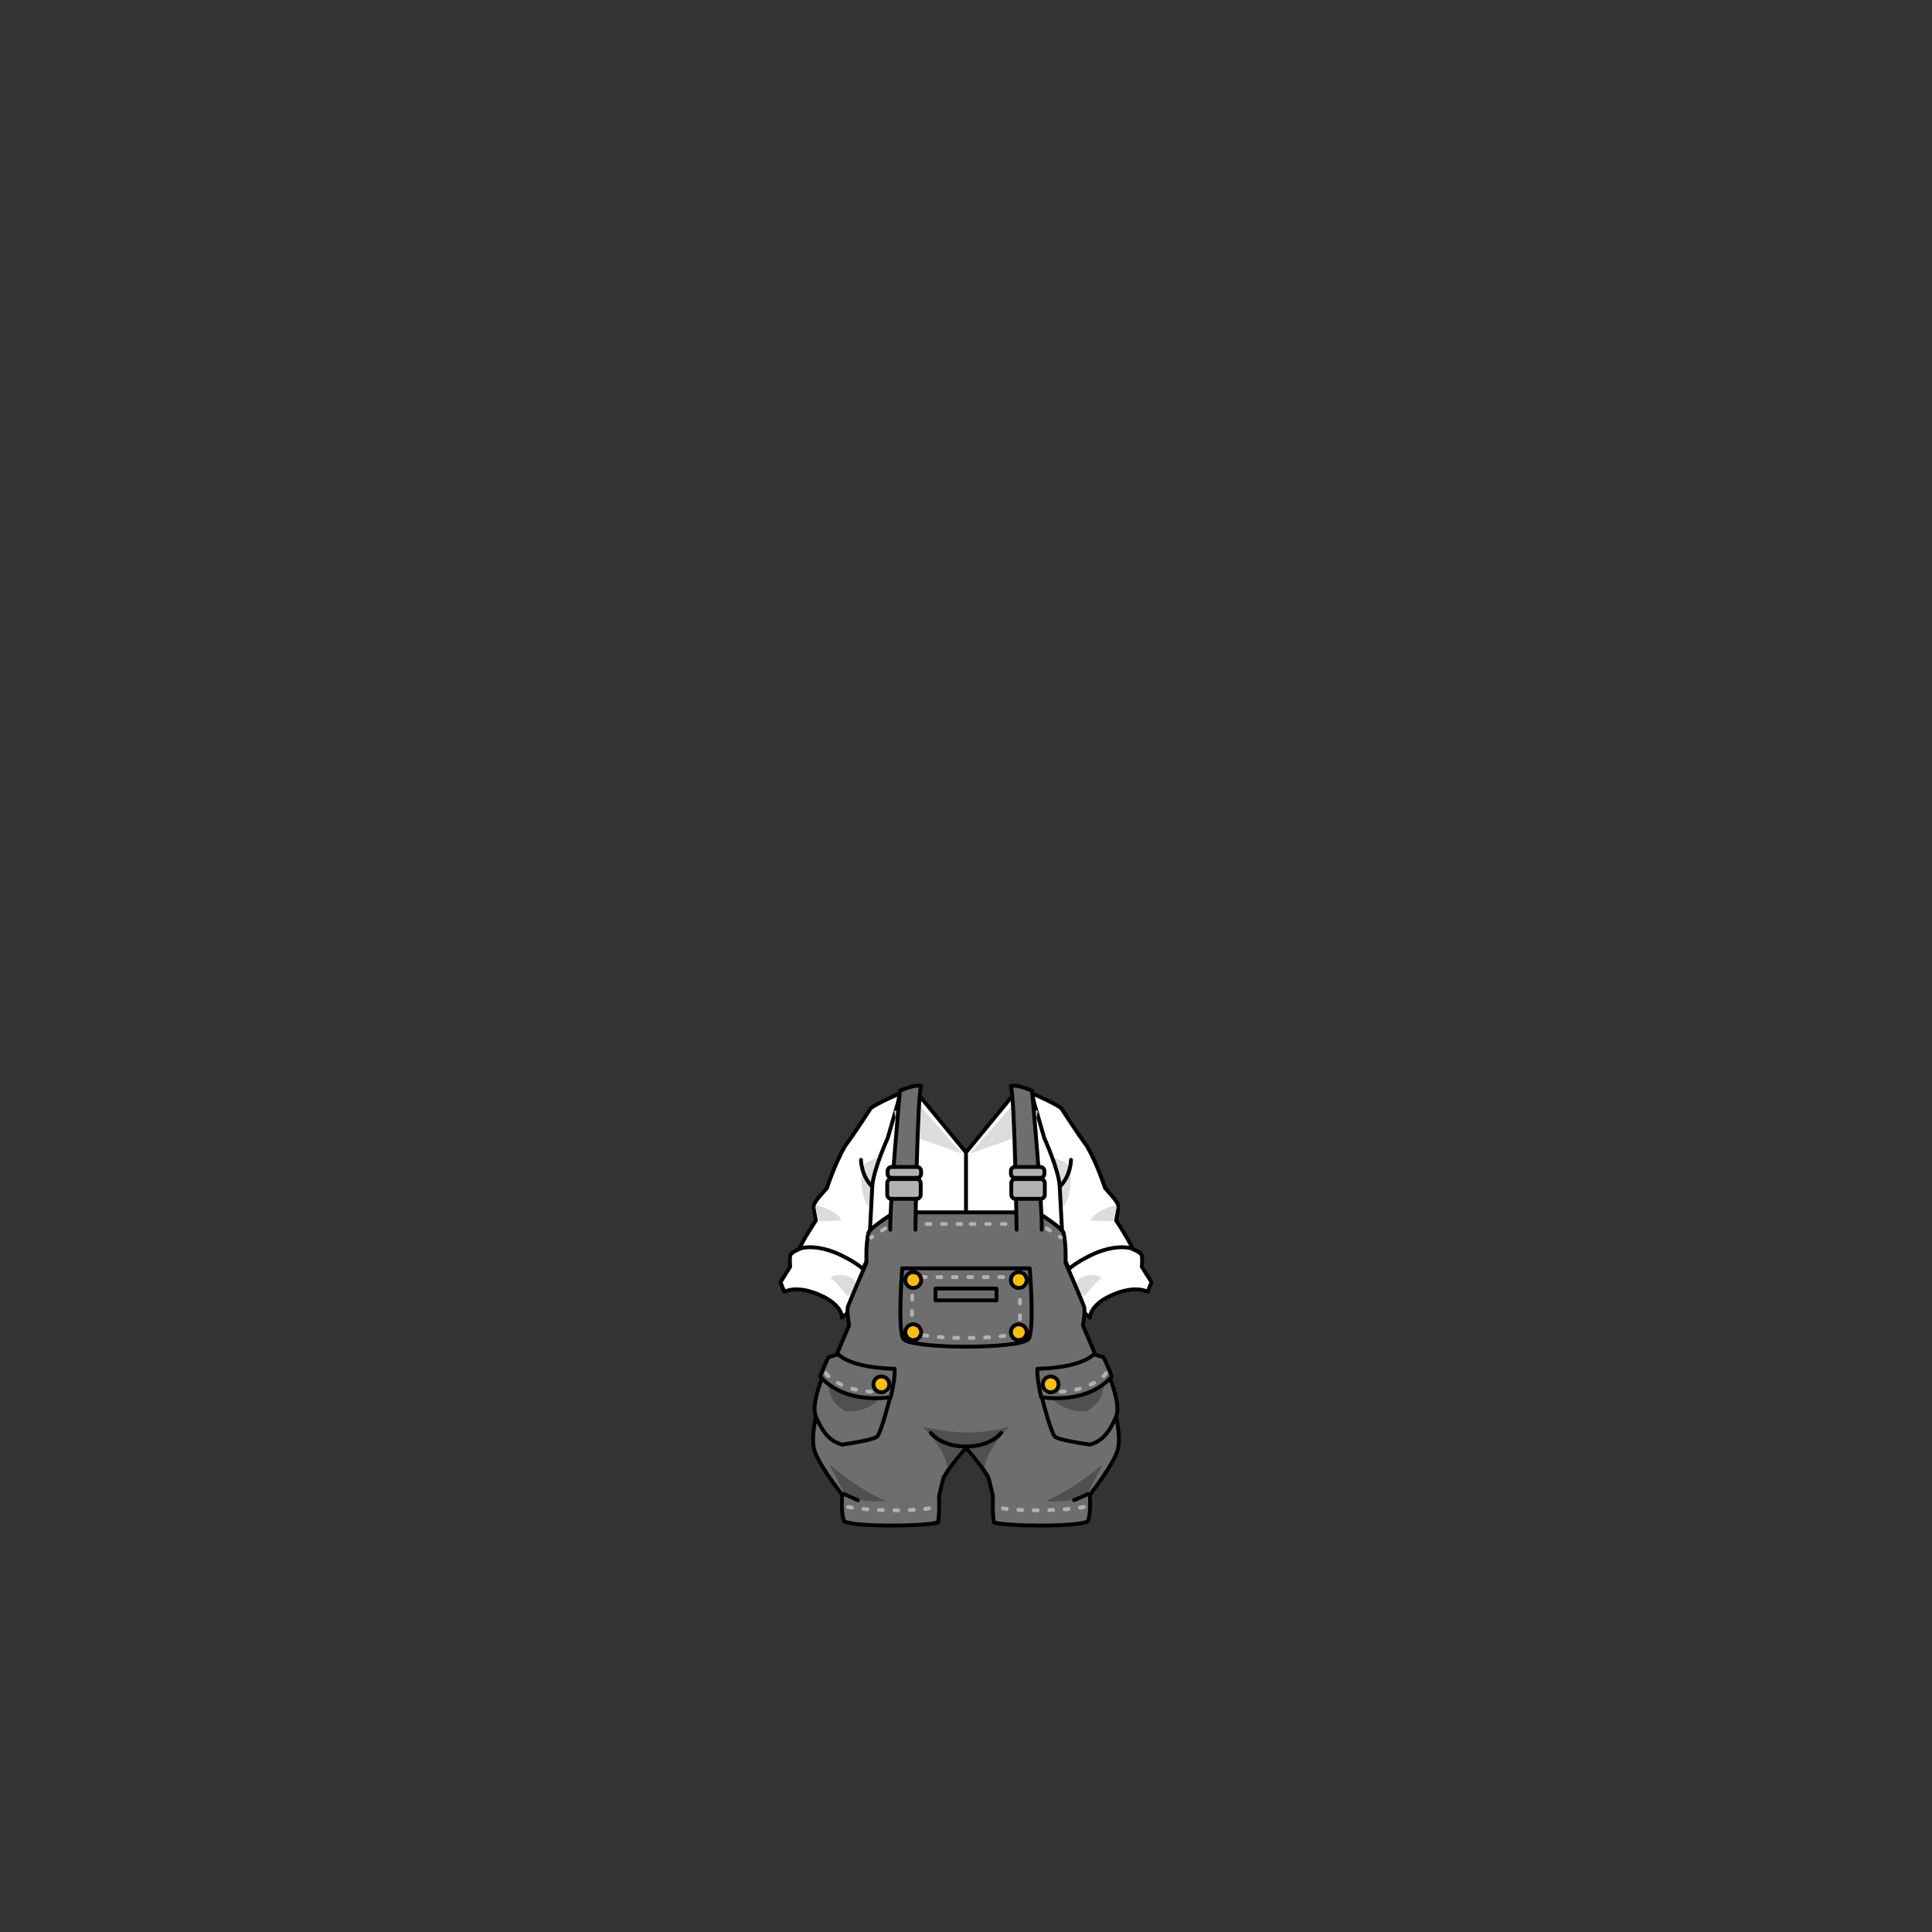 <svg xmlns="http://www.w3.org/2000/svg" width="500" height="500" version="1.1"><rect width="100%" height="100%" fill="#333333" stroke="none"/><g id="x114"><g><g><g><path style="fill:#FFFFFF;stroke:#000000;stroke-linecap:round;stroke-linejoin:round;" d="M225.325,286.835c0,0-4.167,6.499-6.667,9.832c-2.666,4.666-4.666,10.833-4.666,10.833s-3.167,3.333-3.334,4.333c-0.166,1,0.5,4,0.5,4s-3.666,5.5-4.666,8.167s-1.167,7.167-1.167,7.167l14.083,5.333c0,0,5.417-11,6.584-14c1.166-3,6.833-39.5,6.833-39.5S226.992,285.501,225.325,286.835z"></path><path style="fill:#DCDCDC;" d="M211.992,316c0,0-1.334-3.667-0.834-4s6.5,1.999,6.5,3.833C217.492,316,211.992,316,211.992,316z"></path><path style="fill:#DCDCDC;" d="M227.158,299.667c0,0-3.5,1-4,2.333s-0.666,8,1.834,10.5C227.825,306.833,227.158,299.667,227.158,299.667z"></path><path style="fill:none;stroke:#000000;stroke-linecap:round;stroke-linejoin:round;" d="M222.825,300.167c0,0,0,4.332,3.167,7.166"></path><g><path style="fill:#FFFFFF;stroke:#000000;stroke-linecap:round;stroke-linejoin:round;" d="M207.492,323.001c0,0-2.834,1-3,2c-0.167,1,0,2.833,0,2.833l-2.5,4l1,2.5c0,0,3.041-1.959,9.416,0.916c5.688,2.565,5.5,5.75,5.5,5.75l3.917-3.333l0.334-2l3-4.833c0,0-0.167-2.333-7.167-5.833C211.624,321.816,207.492,323.001,207.492,323.001z"></path><path style="fill:#DCDCDC;" d="M219.408,335.5c0,0-3.25-4-4.5-4.75c1.5-1.5,5.5-0.75,6.5,1S219.408,335.5,219.408,335.5z"></path></g></g><g><path style="fill:#FFFFFF;stroke:#000000;stroke-linecap:round;stroke-linejoin:round;" d="M274.675,286.835c0,0,4.167,6.499,6.667,9.832c2.666,4.666,4.666,10.833,4.666,10.833s3.168,3.333,3.334,4.333s-0.5,4-0.5,4s3.666,5.5,4.666,8.167s1.167,7.167,1.167,7.167l-14.083,5.333c0,0-5.417-11-6.584-14c-1.166-3-6.833-39.5-6.833-39.5S273.008,285.501,274.675,286.835z"></path><path style="fill:#DCDCDC;" d="M288.008,316c0,0,1.334-3.667,0.834-4s-6.5,1.999-6.5,3.833C282.508,316,288.008,316,288.008,316z"></path><path style="fill:#DCDCDC;" d="M272.842,299.667c0,0,3.5,1,4,2.333s0.666,8-1.834,10.5C272.175,306.833,272.842,299.667,272.842,299.667z"></path><path style="fill:none;stroke:#000000;stroke-linecap:round;stroke-linejoin:round;" d="M277.175,300.167c0,0,0,4.332-3.167,7.166"></path><g><path style="fill:#FFFFFF;stroke:#000000;stroke-linecap:round;stroke-linejoin:round;" d="M292.508,323.001c0,0,2.834,1,3,2c0.167,1,0,2.833,0,2.833l2.5,4l-1,2.5c0,0-3.041-1.959-9.416,0.916c-5.688,2.565-5.5,5.75-5.5,5.75l-3.917-3.333l-0.333-2l-3-4.833c0,0,0.166-2.333,7.166-5.833C288.377,321.816,292.508,323.001,292.508,323.001z"></path><path style="fill:#DCDCDC;" d="M280.592,335.5c0,0,3.25-4,4.5-4.75c-1.5-1.5-5.5-0.75-6.5,1S280.592,335.5,280.592,335.5z"></path></g></g></g><path style="fill:#FFFFFF;stroke:#000000;stroke-linecap:round;stroke-linejoin:round;" d="M275.25,326.5c0,0-0.75-15.25-1-19.5s-4-12.5-4-12.5L267,283.25l-3.25-1.75L250,298.25l-13.75-16.75l-3.25,1.75l-3.25,11.25c0,0-3.75,8.25-4,12.5s-1,19.5-1,19.5s-2.25,7.75-2.25,8.5c6,3.25,20.5,6.5,27.5,6.5s21.5-3.25,27.5-6.5C277.5,334.25,275.25,326.5,275.25,326.5z"></path><g><polygon style="fill:#DCDCDC;" points="231.408,287.5 232.408,292.75 248.908,298.5 238.158,286.25 "></polygon><polygon style="fill:#DCDCDC;" points="268.592,287.5 267.592,292.75 251.092,298.5 261.842,286.25 "></polygon></g><line style="fill:none;stroke:#000000;stroke-linecap:round;stroke-linejoin:round;" x1="250" y1="298.75" x2="250" y2="313.5"></line><path style="fill:#6E6E6E;stroke:#000000;stroke-linecap:round;stroke-linejoin:round;" d="M287.5,361.25c-1.25-4.5-7.25-18.25-7.25-18.25s0.75-3.75,0.25-5c-0.75-2-4.75-11.25-4.75-11.25s0.25-4.25-0.5-7.75c-0.75-1.5-6.75-5.25-6.75-5.25h-37c0,0-6,3.75-6.75,5.25c-0.75,3.5-0.5,7.75-0.5,7.75s-4,9.25-4.75,11.25c-0.5,1.25,0.25,5,0.25,5s-6,13.75-7.25,18.25c-1.221,4.396-2.75,10.25-1.75,14c0.875,3.28,5.958,10.004,7.217,11.637c-0.092,1.204-0.302,4.986,0.533,6.863c3.25,1.5,21,1.25,24.25,0.25c0.4-2.002,0.32-5.439,0.272-6.733c0.353-1.622,0.826-3.677,1.228-5.017c2.75-4.5,5.75-7.5,5.75-7.5s3,3,5.75,7.5c0.402,1.34,0.875,3.395,1.229,5.017c-0.049,1.294-0.129,4.731,0.271,6.733c3.25,1,21,1.25,24.25-0.25c0.834-1.877,0.625-5.659,0.533-6.863c1.259-1.633,6.342-8.356,7.217-11.637C290.25,371.5,288.721,365.646,287.5,361.25z"></path><g><path style="fill:#505050;" d="M214.658,379c0,0,3.25,6,4,8c2,1.25,7,1.75,10.75,1.5C222.158,385.5,214.658,379,214.658,379z"></path><path style="fill:#505050;" d="M285.342,379c0,0-3.25,6-4,8c-2,1.25-7,1.75-10.75,1.5C277.842,385.5,285.342,379,285.342,379z"></path></g><g><path style="fill:none;stroke:#B2B2B2;stroke-linecap:round;stroke-linejoin:round;stroke-dasharray:1 3;" d="M219.509,390c0,0,4,0.875,12.375,0.875s10.875-1,10.875-1"></path><path style="fill:none;stroke:#B2B2B2;stroke-linecap:round;stroke-linejoin:round;stroke-dasharray:1 3;" d="M280.491,390c0,0-4,0.875-12.375,0.875s-10.875-1-10.875-1"></path></g><path style="fill:#505050;" d="M250.25,370.75c-5.25,0-11.5-1.5-11.5-1.5s5.402,5,6.5,10.5l4.75-6l4.75,6c1.098-5.5,6.5-10.5,6.5-10.5S255.5,370.75,250.25,370.75z"></path><g><g><path style="fill:#6E6E6E;stroke:#000000;stroke-linecap:round;stroke-linejoin:round;" d="M212.764,356.576c-1.315,3.455-2.577,7.829-1.606,10.049c2.25,5.25,4.375,6.5,6.75,7.25c3.375-0.5,7.75-1.25,9-2c0.786-0.472,2.64-6.815,3.75-11.5C223.766,361.203,217.151,361.612,212.764,356.576z"></path><path style="fill:#505050;" d="M214.408,358c0,0-0.5,4.75,4.5,7.25c6.75,0.25,9.25-4,9.25-4L214.408,358z"></path><path style="fill:#6E6E6E;stroke:#000000;stroke-linecap:round;stroke-linejoin:round;" d="M230.53,361.62c0.655-2.765,1.096-5.515,1.003-7.37c-5.125-0.125-11.625-1-14.625-3.75l-2.5,0.75c0,0-1.089,2.181-2.144,4.951C216.652,361.237,223.638,362.448,230.53,361.62z"></path><path style="fill:none;stroke:#B2B2B2;stroke-linecap:round;stroke-linejoin:round;stroke-dasharray:1 3;" d="M213.783,355.375c0,0.375,3.25,3.625,9,4.5s6.75,0.125,6.75,0.125"></path><circle style="fill:#FFBF00;stroke:#000000;stroke-linecap:round;stroke-linejoin:round;" cx="228.091" cy="358.274" r="2.047"></circle></g><g><path style="fill:#6E6E6E;stroke:#000000;stroke-linecap:round;stroke-linejoin:round;" d="M287.236,356.576c1.315,3.455,2.577,7.829,1.605,10.049c-2.25,5.25-4.375,6.5-6.75,7.25c-3.375-0.5-7.75-1.25-9-2c-0.786-0.472-2.64-6.815-3.75-11.5C276.234,361.203,282.849,361.612,287.236,356.576z"></path><path style="fill:#505050;" d="M285.592,358c0,0,0.5,4.75-4.5,7.25c-6.75,0.25-9.25-4-9.25-4L285.592,358z"></path><path style="fill:#6E6E6E;stroke:#000000;stroke-linecap:round;stroke-linejoin:round;" d="M269.471,361.62c-0.655-2.765-1.097-5.515-1.004-7.37c5.125-0.125,11.625-1,14.625-3.75l2.5,0.75c0,0,1.09,2.181,2.145,4.951C283.348,361.237,276.362,362.448,269.471,361.62z"></path><path style="fill:none;stroke:#B2B2B2;stroke-linecap:round;stroke-linejoin:round;stroke-dasharray:1 3;" d="M286.217,355.375c0,0.375-3.25,3.625-9,4.5s-6.75,0.125-6.75,0.125"></path><circle style="fill:#FFBF00;stroke:#000000;stroke-linecap:round;stroke-linejoin:round;" cx="271.909" cy="358.274" r="2.047"></circle></g></g><g><polyline style="fill:none;stroke:#B2B2B2;stroke-linecap:round;stroke-linejoin:round;stroke-dasharray:1 3;" points="248.783,316.773 230.908,316.773 225.408,320.273 "></polyline><polyline style="fill:none;stroke:#B2B2B2;stroke-linecap:round;stroke-linejoin:round;stroke-dasharray:1 3;" points="251.217,316.773 269.092,316.773 274.592,320.273 "></polyline></g><g><g><path style="fill:#6E6E6E;stroke:#000000;stroke-linecap:round;stroke-linejoin:round;" d="M236.908,318.25c0,0,0.5-35.199,1.5-37.199c-1.75-0.5-5.5,1.25-5.5,1.25s-2.75,30.199-2.5,35.949"></path><path style="fill:#B2B2B2;stroke:#000000;stroke-linecap:round;stroke-linejoin:round;" d="M238.378,303.77c0,0.589-0.479,1.066-1.067,1.066h-6.536c-0.589,0-1.066-0.478-1.066-1.066v-0.702c0-0.59,0.478-1.067,1.066-1.067h6.536c0.589,0,1.067,0.478,1.067,1.067V303.77z"></path><path style="fill:#B2B2B2;stroke:#000000;stroke-linecap:round;stroke-linejoin:round;" d="M238.277,309.193c0,0.589-0.478,1.066-1.066,1.066h-6.536c-0.59,0-1.067-0.478-1.067-1.066v-3.001c0-0.59,0.478-1.067,1.067-1.067h6.536c0.589,0,1.066,0.478,1.066,1.067V309.193z"></path></g><g><path style="fill:#6E6E6E;stroke:#000000;stroke-linecap:round;stroke-linejoin:round;" d="M263.092,318.25c0,0-0.5-35.199-1.5-37.199c1.75-0.5,5.5,1.25,5.5,1.25s2.75,30.199,2.5,35.949"></path><path style="fill:#B2B2B2;stroke:#000000;stroke-linecap:round;stroke-linejoin:round;" d="M261.623,303.77c0,0.589,0.478,1.066,1.066,1.066h6.536c0.589,0,1.067-0.478,1.067-1.066v-0.702c0-0.59-0.479-1.067-1.067-1.067h-6.536c-0.589,0-1.066,0.478-1.066,1.067V303.77z"></path><path style="fill:#B2B2B2;stroke:#000000;stroke-linecap:round;stroke-linejoin:round;" d="M261.723,309.193c0,0.589,0.479,1.066,1.066,1.066h6.537c0.589,0,1.066-0.478,1.066-1.066v-3.001c0-0.59-0.478-1.067-1.066-1.067h-6.537c-0.588,0-1.066,0.478-1.066,1.067V309.193z"></path></g></g><g><path style="fill:none;stroke:#000000;stroke-linecap:round;stroke-linejoin:round;" d="M218.408,386.625c0,0,1.25,0.625,3.625,1.625"></path><path style="fill:none;stroke:#000000;stroke-linecap:round;stroke-linejoin:round;" d="M281.592,386.625c0,0-1.25,0.625-3.625,1.625"></path></g><g><path style="fill:none;stroke:#000000;stroke-linecap:round;stroke-linejoin:round;" d="M240.908,370.85c0,0,2.625,3.5,9,3.5"></path><path style="fill:none;stroke:#000000;stroke-linecap:round;stroke-linejoin:round;" d="M259.092,370.85c0,0-2.625,3.5-9,3.5"></path></g><g><path style="fill:#6E6E6E;stroke:#000000;stroke-linecap:round;stroke-linejoin:round;" d="M266.5,328.25h-33c0,0-1.25,15.412,0.25,18.186c1.5,2.774,31,2.774,32.5,0C267.75,343.662,266.5,328.25,266.5,328.25z"></path><rect x="242.101" y="333.478" style="fill:#6E6E6E;stroke:#000000;stroke-linecap:round;stroke-linejoin:round;" width="15.799" height="3.045"></rect><path style="fill:none;stroke:#B2B2B2;stroke-linecap:round;stroke-linejoin:round;stroke-dasharray:1 3;" d="M263.598,330.509h-27.195c0,0-1.03,11.977,0.206,14.132c1.237,2.156,25.547,2.156,26.783,0C264.628,342.485,263.598,330.509,263.598,330.509z"></path><g><circle style="fill:#FFBF00;stroke:#000000;stroke-linecap:round;stroke-linejoin:round;" cx="236.341" cy="331.274" r="2.047"></circle><circle style="fill:#FFBF00;stroke:#000000;stroke-linecap:round;stroke-linejoin:round;" cx="236.341" cy="344.774" r="2.047"></circle><circle style="fill:#FFBF00;stroke:#000000;stroke-linecap:round;stroke-linejoin:round;" cx="263.659" cy="331.274" r="2.047"></circle><circle style="fill:#FFBF00;stroke:#000000;stroke-linecap:round;stroke-linejoin:round;" cx="263.659" cy="344.774" r="2.047"></circle></g></g></g></g></svg>